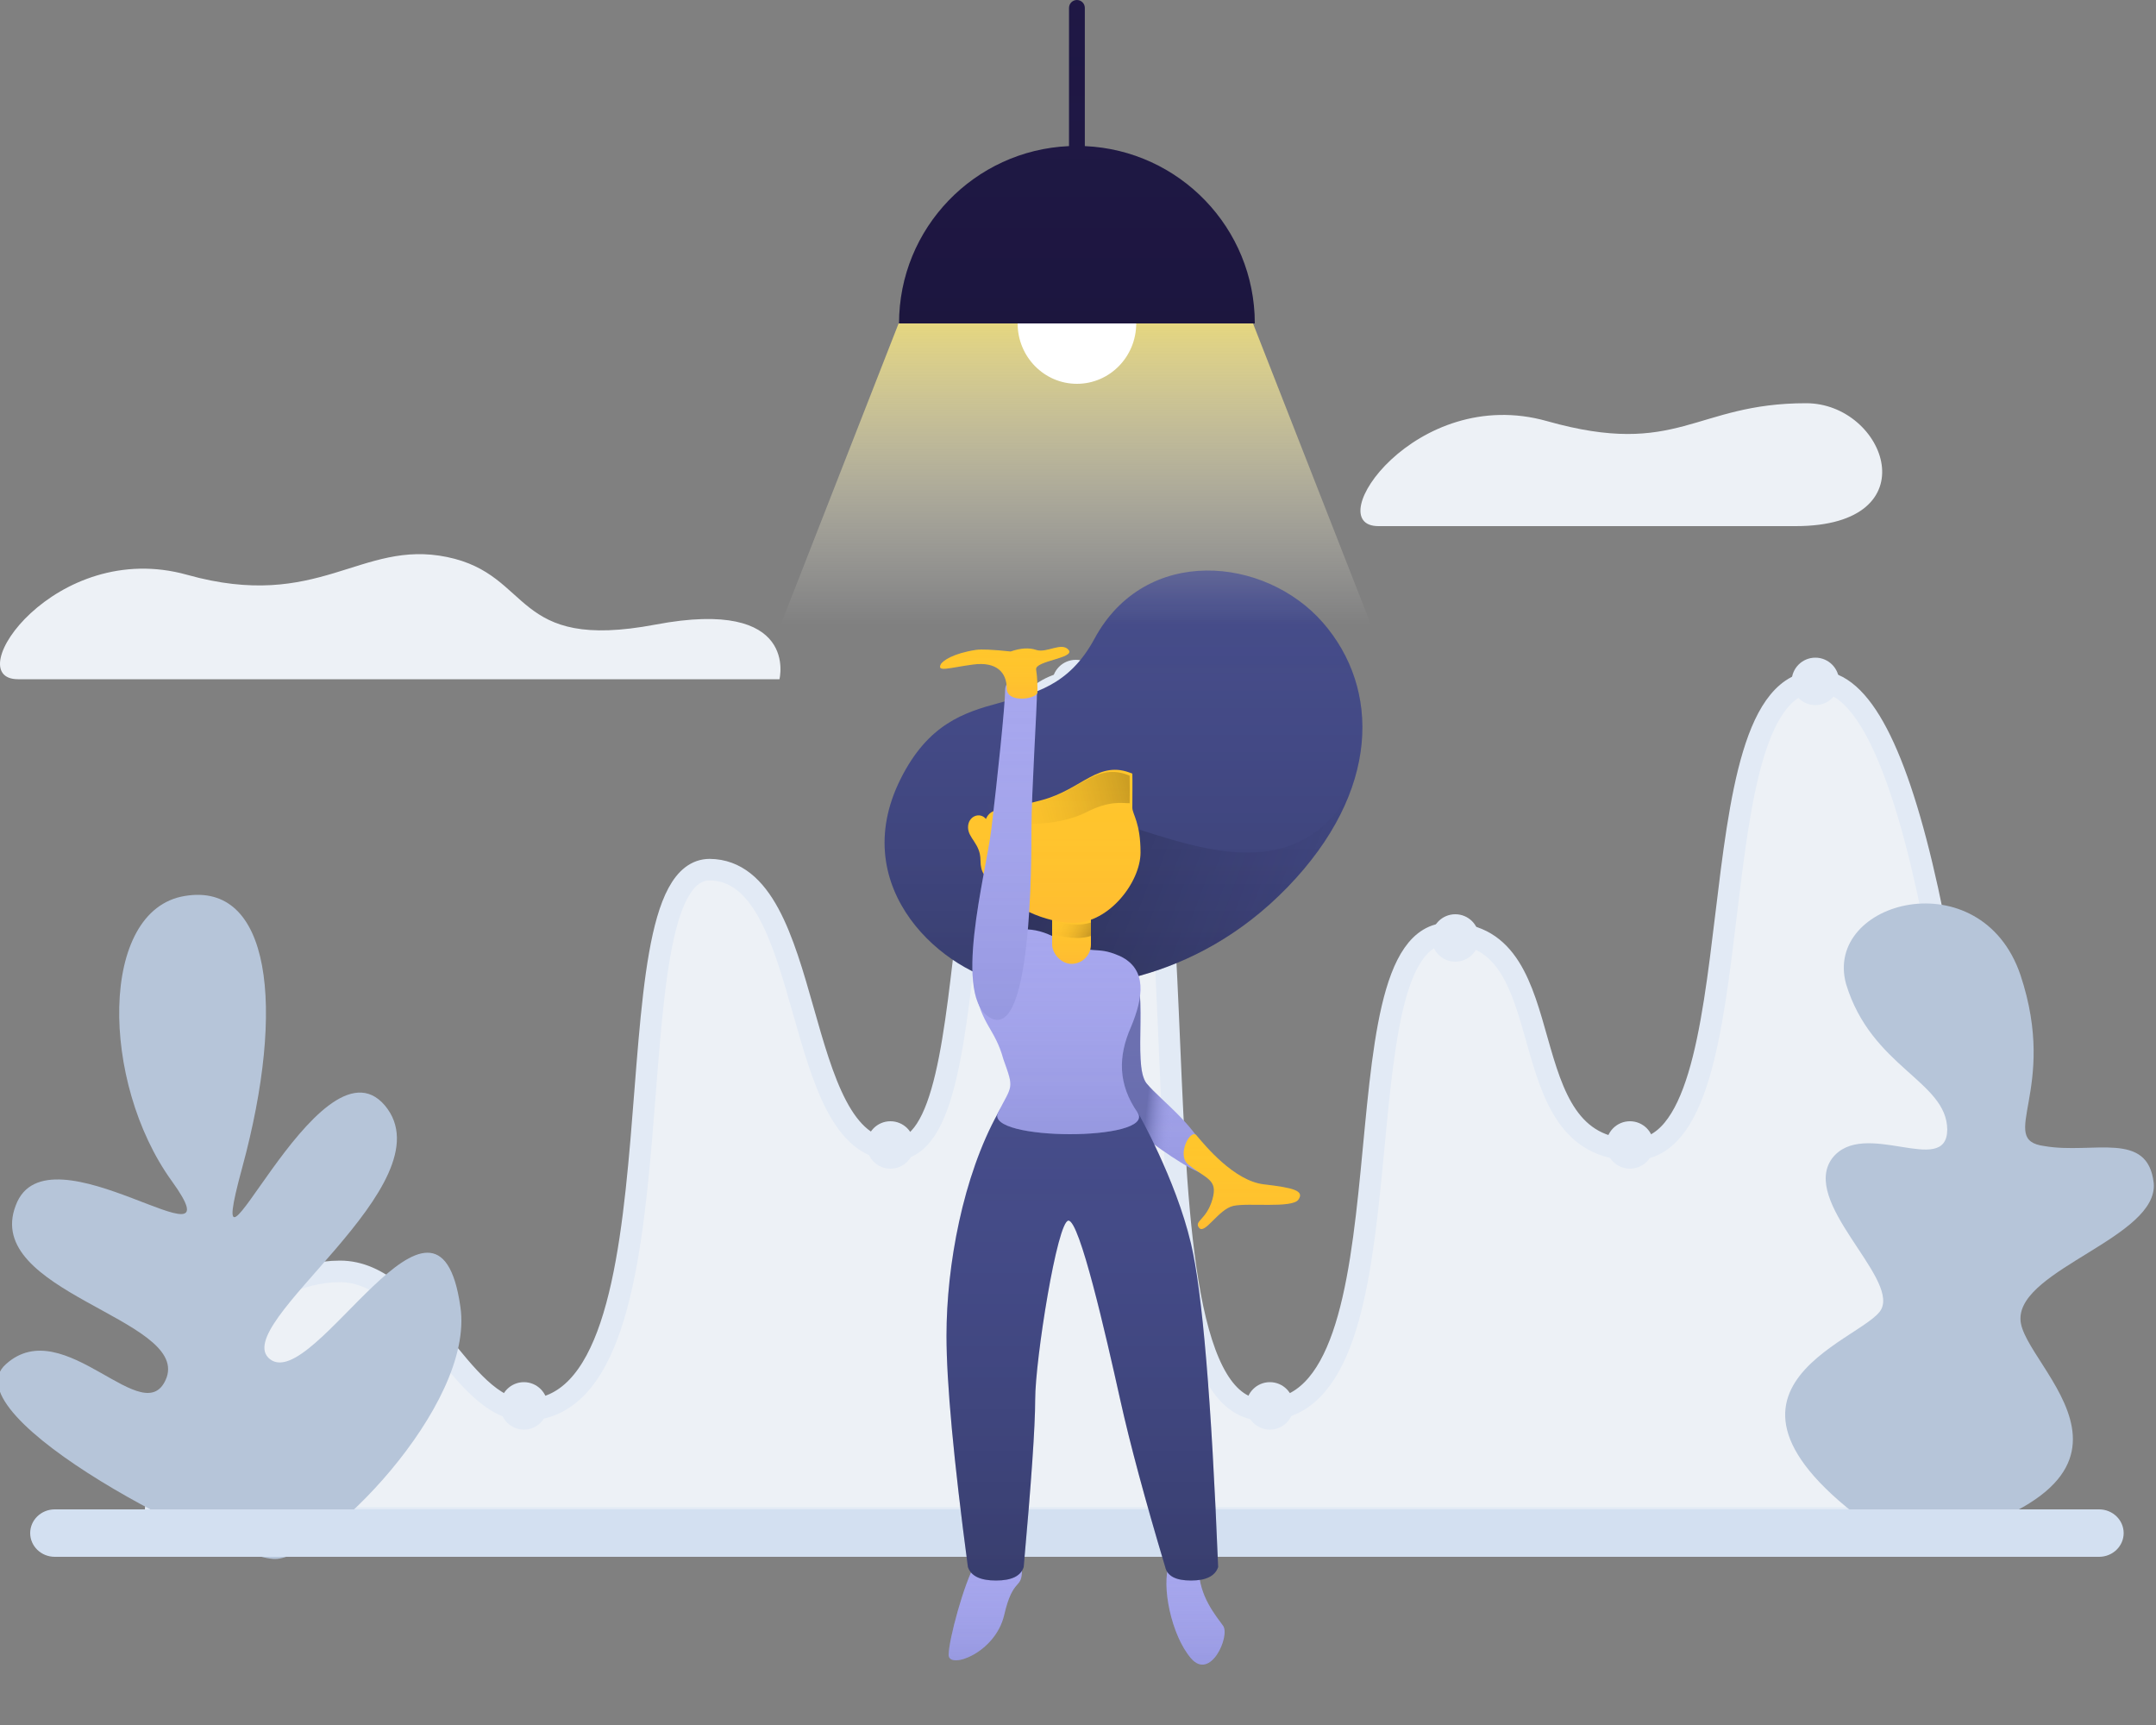 <?xml version="1.0" encoding="UTF-8"?>
<svg width="1000px" height="800px" viewBox="0 0 1000 800" version="1.1" xmlns="http://www.w3.org/2000/svg" xmlns:xlink="http://www.w3.org/1999/xlink">
    <rect x="0" y="0" width="1000" height="800" fill="#808080" stroke="none"/>
    <title>no-rules</title>
    <defs>
        <linearGradient x1="50%" y1="0%" x2="50%" y2="100%" id="linearGradient-1">
            <stop stop-color="#A7A7EE" stop-opacity="0" offset="0%"></stop>
            <stop stop-color="#4C55A0" stop-opacity="0.2" offset="100%"></stop>
        </linearGradient>
        <path d="M42.75,461.418 C37.654,469.983 30.449,496.584 30.449,503.48 C30.449,510.375 52.088,502.771 56.214,484.969 C60.34,467.167 64.449,473.434 64.449,464.187 C64.449,454.94 47.846,452.853 42.75,461.418 Z" id="path-2"></path>
        <linearGradient x1="50%" y1="0%" x2="50%" y2="100%" id="linearGradient-3">
            <stop stop-color="#A7A7EE" stop-opacity="0" offset="0%"></stop>
            <stop stop-color="#4C55A0" stop-opacity="0.2" offset="100%"></stop>
        </linearGradient>
        <path d="M132.758,461.37 C128.965,471.353 133.749,494.453 142.843,505.046 C151.937,515.64 161.082,494.688 157.748,490.003 C154.413,485.318 146.52,476.136 146.52,463.57 C146.52,451.003 136.551,451.387 132.758,461.37 Z" id="path-4"></path>
        <linearGradient x1="50%" y1="0%" x2="50%" y2="100%" id="linearGradient-5">
            <stop stop-color="#A7A7EE" stop-opacity="0" offset="0%"></stop>
            <stop stop-color="#4C55A0" stop-opacity="0.2" offset="100%"></stop>
        </linearGradient>
        <linearGradient x1="40.797%" y1="45.085%" x2="61.782%" y2="50%" id="linearGradient-6">
            <stop stop-color="#464D89" stop-opacity="0.6" offset="0%"></stop>
            <stop stop-color="#A7A7EE" stop-opacity="0" offset="100%"></stop>
        </linearGradient>
        <path d="M114.074,179.272 C124.415,192.067 115.268,229.314 122.199,238.401 C129.706,247.318 145.496,257.663 152.824,275.914 C159.96,294.382 110.528,256.559 105.949,249.846 C100.784,242.577 104.121,166.773 114.074,179.272 Z" id="path-7"></path>
        <linearGradient x1="50%" y1="0%" x2="50%" y2="100%" id="linearGradient-8">
            <stop stop-color="#403F9F" stop-opacity="0" offset="0%"></stop>
            <stop stop-color="#000000" stop-opacity="0.2" offset="100%"></stop>
        </linearGradient>
        <path d="M53.389,252.083 C37.094,281.52 29.449,322.718 29.449,355.449 C29.449,377.27 32.763,413.039 39.389,462.756 C40.83,466.919 45.164,469 52.393,469 C59.621,469 63.909,466.919 65.256,462.756 C68.813,423.264 70.592,397.362 70.592,385.051 C70.592,366.583 80.855,302.088 86.035,302.088 C91.216,302.088 103.195,354.389 110.004,385.051 C114.544,405.492 121.511,431.394 130.907,462.756 C131.855,466.919 135.832,469 142.837,469 C149.842,469 154.046,466.919 155.449,462.756 C152.33,385.101 148.126,335.071 142.837,312.664 C135.752,282.647 118.279,252.083 118.279,252.083 C118.279,252.083 69.684,222.646 53.389,252.083 Z" id="path-9"></path>
        <linearGradient x1="50%" y1="0%" x2="50%" y2="100%" id="linearGradient-10">
            <stop stop-color="#403F9F" stop-opacity="0" offset="0%"></stop>
            <stop stop-color="#000000" stop-opacity="0.2" offset="100%"></stop>
        </linearGradient>
        <path d="M59.195,192.484 C28.012,187.66 -17.769,148.255 7.717,97.267 C33.204,46.278 74.086,75.915 97.642,32.233 C121.198,-11.45 176.795,-5.935 203.542,24.696 C230.289,55.327 230.289,102.95 187.123,147.498 C143.956,192.045 90.377,197.309 59.195,192.484 Z" id="path-11"></path>
        <linearGradient x1="0%" y1="35.326%" x2="100%" y2="64.674%" id="linearGradient-13">
            <stop stop-color="#000000" stop-opacity="0.3" offset="0%"></stop>
            <stop stop-color="#1F1845" stop-opacity="0" offset="100%"></stop>
        </linearGradient>
        <path d="M215.986,104.066 C210.496,118.413 201.059,133.116 187.123,147.498 C159.422,176.084 127.435,188.494 99.829,192.442 C70.782,185.264 49.348,168.703 53.324,137.546 C62.982,61.88 169.004,181.443 215.986,104.066 L215.986,104.066 Z" id="path-14"></path>
        <linearGradient x1="50%" y1="0%" x2="50%" y2="100%" id="linearGradient-16">
            <stop stop-color="#A7A7EE" stop-opacity="0" offset="0%"></stop>
            <stop stop-color="#4C55A0" stop-opacity="0.2" offset="100%"></stop>
        </linearGradient>
        <path d="M53.329,252.068 C59.961,239.054 60.922,241.336 55.846,227.233 C51.871,212.768 45.772,211.703 42.631,194.325 C40.515,177.288 57.114,159.722 78.501,170.111 C99.47,180.568 97.165,173.792 109.966,179.424 C122.826,185.545 120.608,198.91 115,212.331 C109.056,225.775 108.86,238.794 118.146,252.068 C126.523,265.44 47.068,265.18 53.329,252.068 Z" id="path-17"></path>
        <linearGradient x1="50%" y1="0%" x2="50%" y2="100%" id="linearGradient-18">
            <stop stop-color="#FFC62C" stop-opacity="0" offset="0%"></stop>
            <stop stop-color="#FF6663" stop-opacity="0.1" offset="100%"></stop>
        </linearGradient>
        <rect id="path-19" x="78.449" y="149" width="18" height="34" rx="9"></rect>
        <linearGradient x1="50%" y1="0%" x2="50%" y2="100%" id="linearGradient-20">
            <stop stop-color="#FFC62C" stop-opacity="0" offset="0%"></stop>
            <stop stop-color="#FF6663" stop-opacity="0.1" offset="100%"></stop>
        </linearGradient>
        <path d="M49.948,143.29 C47.638,143.134 45.214,140.882 45.214,134.942 C45.214,127.231 39.449,124.807 39.449,119.655 C39.449,114.504 44.921,112.39 47.746,115.808 C50.26,110.132 54.651,112.142 73.602,107.091 C92.554,102.041 99.966,88.07 115.656,94.796 C115.758,97.764 115.656,107.333 115.656,110.614 C115.656,113.576 119.449,117.493 119.449,131.34 C119.449,145.059 104.876,164 88.471,164 C76.586,164 57.335,157.186 49.948,143.29 L49.948,143.29 Z" id="path-21"></path>
        <linearGradient x1="100%" y1="43.584%" x2="0%" y2="56.416%" id="linearGradient-22">
            <stop stop-color="#000000" stop-opacity="0.2" offset="0%"></stop>
            <stop stop-color="#FFC42C" stop-opacity="0" offset="100%"></stop>
        </linearGradient>
        <linearGradient x1="50%" y1="0%" x2="50%" y2="100%" id="linearGradient-23">
            <stop stop-color="#A7A7EE" stop-opacity="0" offset="0%"></stop>
            <stop stop-color="#4C55A0" stop-opacity="0.2" offset="100%"></stop>
        </linearGradient>
        <path d="M50.305,208.314 C31.748,199.403 47.707,141.937 50.305,120.196 C52.903,98.455 56.659,63.171 56.659,55.908 C56.659,48.645 71.449,47.44 71.449,55.908 C71.449,64.375 68.863,103.745 68.863,120.196 C68.863,136.647 68.863,217.225 50.305,208.314 Z" id="path-24"></path>
        <linearGradient x1="50%" y1="0%" x2="50%" y2="100%" id="linearGradient-25">
            <stop stop-color="#FFC62C" stop-opacity="0" offset="0%"></stop>
            <stop stop-color="#FF6663" stop-opacity="0.1" offset="100%"></stop>
        </linearGradient>
        <path d="M57.39,55.196 C57.39,47.908 52.705,42.751 41.85,44.181 C30.994,45.611 24.978,47.824 26.759,44.181 C27.632,42.394 32.634,39.005 43.1,37.4 C45.605,37.016 50.977,37.262 59.214,38.137 C63.811,36.543 67.748,36.297 71.024,37.4 C75.939,39.055 82.86,33.544 86.08,37.4 C89.3,41.256 70.406,42.44 71.024,46.483 C71.643,50.527 71.643,54.054 71.643,57.07 C71.643,60.087 57.39,62.484 57.39,55.196 Z" id="path-26"></path>
        <linearGradient x1="50%" y1="0%" x2="50%" y2="100%" id="linearGradient-27">
            <stop stop-color="#FFC62C" stop-opacity="0" offset="0%"></stop>
            <stop stop-color="#FF6663" stop-opacity="0.1" offset="100%"></stop>
        </linearGradient>
        <path d="M141.53,275.997 C149.991,282.892 155.531,282.828 152.757,292.351 C149.983,301.874 144.029,302.275 146.657,305.458 C149.285,308.641 155.582,296.834 162.452,295.265 C169.322,293.696 189.752,296.489 192.671,292.351 C195.59,288.213 190.313,286.849 176.63,285.258 C162.947,283.666 149.543,267.468 145.444,262.579 C142.603,259.19 136.137,271.603 141.53,275.997 Z" id="path-28"></path>
        <linearGradient x1="100%" y1="61.767%" x2="0%" y2="40.123%" id="linearGradient-29">
            <stop stop-color="#000000" stop-opacity="0.2" offset="0%"></stop>
            <stop stop-color="#FFC42C" stop-opacity="0" offset="100%"></stop>
        </linearGradient>
        <linearGradient x1="50%" y1="0%" x2="50%" y2="100%" id="linearGradient-30">
            <stop stop-color="#1F1845" stop-opacity="0" offset="0%"></stop>
            <stop stop-color="#000000" stop-opacity="0.1" offset="100%"></stop>
        </linearGradient>
        <path d="M141.951,67.763 C185.813,69.677 220.784,105.764 220.784,150 L55.784,150 C55.784,105.764 90.755,69.677 134.617,67.763 L134.617,3.659 C134.617,1.638 136.259,0 138.284,0 C140.309,0 141.951,1.638 141.951,3.659 L141.951,67.763 L141.951,67.763 Z" id="path-31"></path>
        <linearGradient x1="50%" y1="0%" x2="50%" y2="100%" id="linearGradient-32">
            <stop stop-color="#FEEC80" offset="0%"></stop>
            <stop stop-color="#FFFFFF" stop-opacity="0" offset="100%"></stop>
        </linearGradient>
    </defs>
    <g id="no-rules" stroke="none" stroke-width="1" fill="none" fill-rule="evenodd">
        <g id="Schedule" transform="translate(-1, 186.083)">
            <path d="M9.373,128.917 C37.098,128.917 362.528,128.917 362.528,128.917 C362.528,128.917 372.098,90.905 305.043,103.576 C237.987,116.246 248.483,80.497 208.351,72.244 C168.219,63.991 148.984,97.623 87.805,80.497 C26.627,63.371 -18.353,128.917 9.373,128.917 Z" id="Detail" fill="#EDF1F6"></path>
            <path d="M640.346,57.917 C656.71,57.917 755.991,57.917 833.819,57.917 C896.774,57.917 875.75,0.917 838.686,0.917 C786.795,0.917 779.51,26.443 718.527,9.218 C657.545,-8.007 612.709,57.917 640.346,57.917 Z" id="Detail" fill="#EDF1F6"></path>
            <path d="M930,517.917 L73,517.917 C76.254,441.668 121.782,403.543 158.7,403.543 C195.618,403.543 214.497,467.888 244.4,467.803 C323.615,468.026 280.639,217.602 330.1,217.236 C379.683,217.602 367.628,346.924 415.8,347.075 C464.155,346.879 431.186,129.917 501.5,129.917 C571.505,129.917 514.748,468.026 587.2,467.803 C660.51,468.026 618.283,246.867 672.9,246.848 C728.021,246.867 699.071,346.879 758.6,347.075 C818.28,346.879 784.927,129.917 844.3,129.917 C883.747,129.917 911.706,259.25 930,517.917 Z" id="Detail" stroke="#E2EAF5" stroke-width="10" fill="#EDF1F6" stroke-linecap="round" stroke-linejoin="round"></path>
            <circle id="Detail" fill="#E2EAF5" cx="244" cy="465.917" r="11"></circle>
            <circle id="Detail" fill="#E2EAF5" cx="500" cy="130.917" r="11"></circle>
            <circle id="Detail" fill="#E2EAF5" cx="414" cy="344.917" r="11"></circle>
            <circle id="Detail" fill="#E2EAF5" cx="590" cy="465.917" r="11"></circle>
            <circle id="Detail" fill="#E2EAF5" cx="676" cy="248.917" r="11"></circle>
            <circle id="Detail" fill="#E2EAF5" cx="757" cy="344.917" r="11"></circle>
            <circle id="Detail" fill="#E2EAF5" cx="843" cy="129.917" r="11"></circle>
            <path d="M128.55,536.917 C106.57,536.917 -23.56,470.666 3.748,446.573 C30.844,422.09 68.408,479.351 78.325,452.647 C87.629,425.325 -7.215,413.005 8.314,372.931 C22.818,333.733 113.446,406.938 80.608,361.543 C47.56,315.741 46.859,235.924 86.696,229.444 C126.319,222.776 133.781,280.203 113.33,355.47 C92.558,431.666 149.008,290.608 179.536,326.621 C209.762,362.836 106.044,428.765 126.267,444.295 C146.733,459.904 204.082,346.269 214.542,420.001 C221.351,466.08 150.398,536.917 128.55,536.917 Z" id="Detail" fill="#B6C5D9"></path>
            <path d="M883.96,531.917 C770.595,459.587 866.606,435.866 873.659,420.935 C880.976,405.781 836.109,371.242 850.767,351.143 C865.313,332.136 903.97,360.306 904.181,337.794 C903.97,315.23 869.011,309.033 857.253,270.29 C846.599,231.544 919.814,212.23 938.137,266.095 C955.967,319.593 926.816,342.481 949.201,345.422 C971.742,349.337 997.204,337.994 999.944,362.584 C1002.167,387.597 937.891,402.441 938.137,425.512 C937.891,447.803 1019.941,501.708 883.96,531.917 Z" id="Detail" fill="#B6C5D9"></path>
            <path d="M26.397,513.917 L974.603,513.917 C980.898,513.917 986,518.842 986,524.917 C986,530.992 980.898,535.917 974.603,535.917 L26.397,535.917 C20.102,535.917 15,530.992 15,524.917 C15,518.842 20.102,513.917 26.397,513.917 Z" id="Detail" fill="#D3E0F1"></path>
        </g>
        <g id="Girl-Jumping" transform="translate(409.551, 264)">
            <g id="Ler-L">
                <use fill="#A7A7EE" xlink:href="#path-2"></use>
                <use fill="url(#linearGradient-1)" xlink:href="#path-2"></use>
            </g>
            <g id="Leg-R">
                <use fill="#A7A7EE" xlink:href="#path-4"></use>
                <use fill="url(#linearGradient-3)" xlink:href="#path-4"></use>
            </g>
            <g id="Hand-R">
                <use fill="#A7A7EE" xlink:href="#path-7"></use>
                <use fill="url(#linearGradient-5)" xlink:href="#path-7"></use>
                <use fill="url(#linearGradient-6)" xlink:href="#path-7"></use>
            </g>
            <g id="Legs">
                <use fill="#464D89" xlink:href="#path-9"></use>
                <use fill="url(#linearGradient-8)" xlink:href="#path-9"></use>
            </g>
            <g id="Hair" transform="translate(0.449, 0)">
                <mask id="mask-12" fill="white">
                    <use xlink:href="#path-11"></use>
                </mask>
                <g>
                    <use fill="#464D89" xlink:href="#path-11"></use>
                    <use fill="url(#linearGradient-10)" xlink:href="#path-11"></use>
                </g>
                <mask id="mask-15" fill="white">
                    <use xlink:href="#path-14"></use>
                </mask>
                <use id="Sh" fill="url(#linearGradient-13)" xlink:href="#path-14"></use>
            </g>
            <g id="Body">
                <use fill="#A7A7EE" xlink:href="#path-17"></use>
                <use fill="url(#linearGradient-16)" xlink:href="#path-17"></use>
            </g>
            <g id="Nack">
                <use fill="#FFC62C" xlink:href="#path-19"></use>
                <use fill="url(#linearGradient-18)" xlink:href="#path-19"></use>
            </g>
            <g id="Face">
                <use fill="#FFC62C" xlink:href="#path-21"></use>
                <use fill="url(#linearGradient-20)" xlink:href="#path-21"></use>
            </g>
            <path d="M94.028,112.818 C82.914,118.517 56.773,122.093 47.449,109.352 C50.51,107.224 56.944,111.778 72.995,107.588 C91.657,102.718 98.955,89.246 114.405,95.732 C114.485,98.03 114.436,104.433 114.414,108.505 C110.636,108.526 105.141,107.119 94.028,112.818 Z" id="Sh" fill="url(#linearGradient-22)"></path>
            <g id="Hand-L">
                <use fill="#A7A7EE" xlink:href="#path-24"></use>
                <use fill="url(#linearGradient-23)" xlink:href="#path-24"></use>
            </g>
            <g id="Hand-L">
                <use fill="#FFC62C" xlink:href="#path-26"></use>
                <use fill="url(#linearGradient-25)" xlink:href="#path-26"></use>
            </g>
            <g id="Hand-R">
                <use fill="#FFC62C" xlink:href="#path-28"></use>
                <use fill="url(#linearGradient-27)" xlink:href="#path-28"></use>
            </g>
            <path d="M78.449,163 C82.669,164.181 86.744,164.769 90.19,164.769 C92.317,164.769 94.413,164.442 96.449,163.844 L96.449,170.075 C94.413,170.673 92.317,171 90.19,171 C86.744,171 82.669,170.413 78.449,169.231 L78.449,163 L78.449,163 Z" id="Sh" fill="url(#linearGradient-29)"></path>
        </g>
        <g id="Lamp" transform="translate(361.216, 0)">
            <g id="Detail">
                <use fill="#1F1845" xlink:href="#path-31"></use>
                <use fill="url(#linearGradient-30)" xlink:href="#path-31"></use>
            </g>
            <polygon id="Shine" fill="url(#linearGradient-32)" opacity="0.8" points="55.575 150 219.957 150 274.784 290 0.784 290"></polygon>
            <path d="M110.784,150 C110.784,165.464 123.096,178 138.284,178 C153.472,178 165.784,165.464 165.784,150 L110.784,150 Z" fill="#FFFFFF"></path>
        </g>
    </g>
</svg>